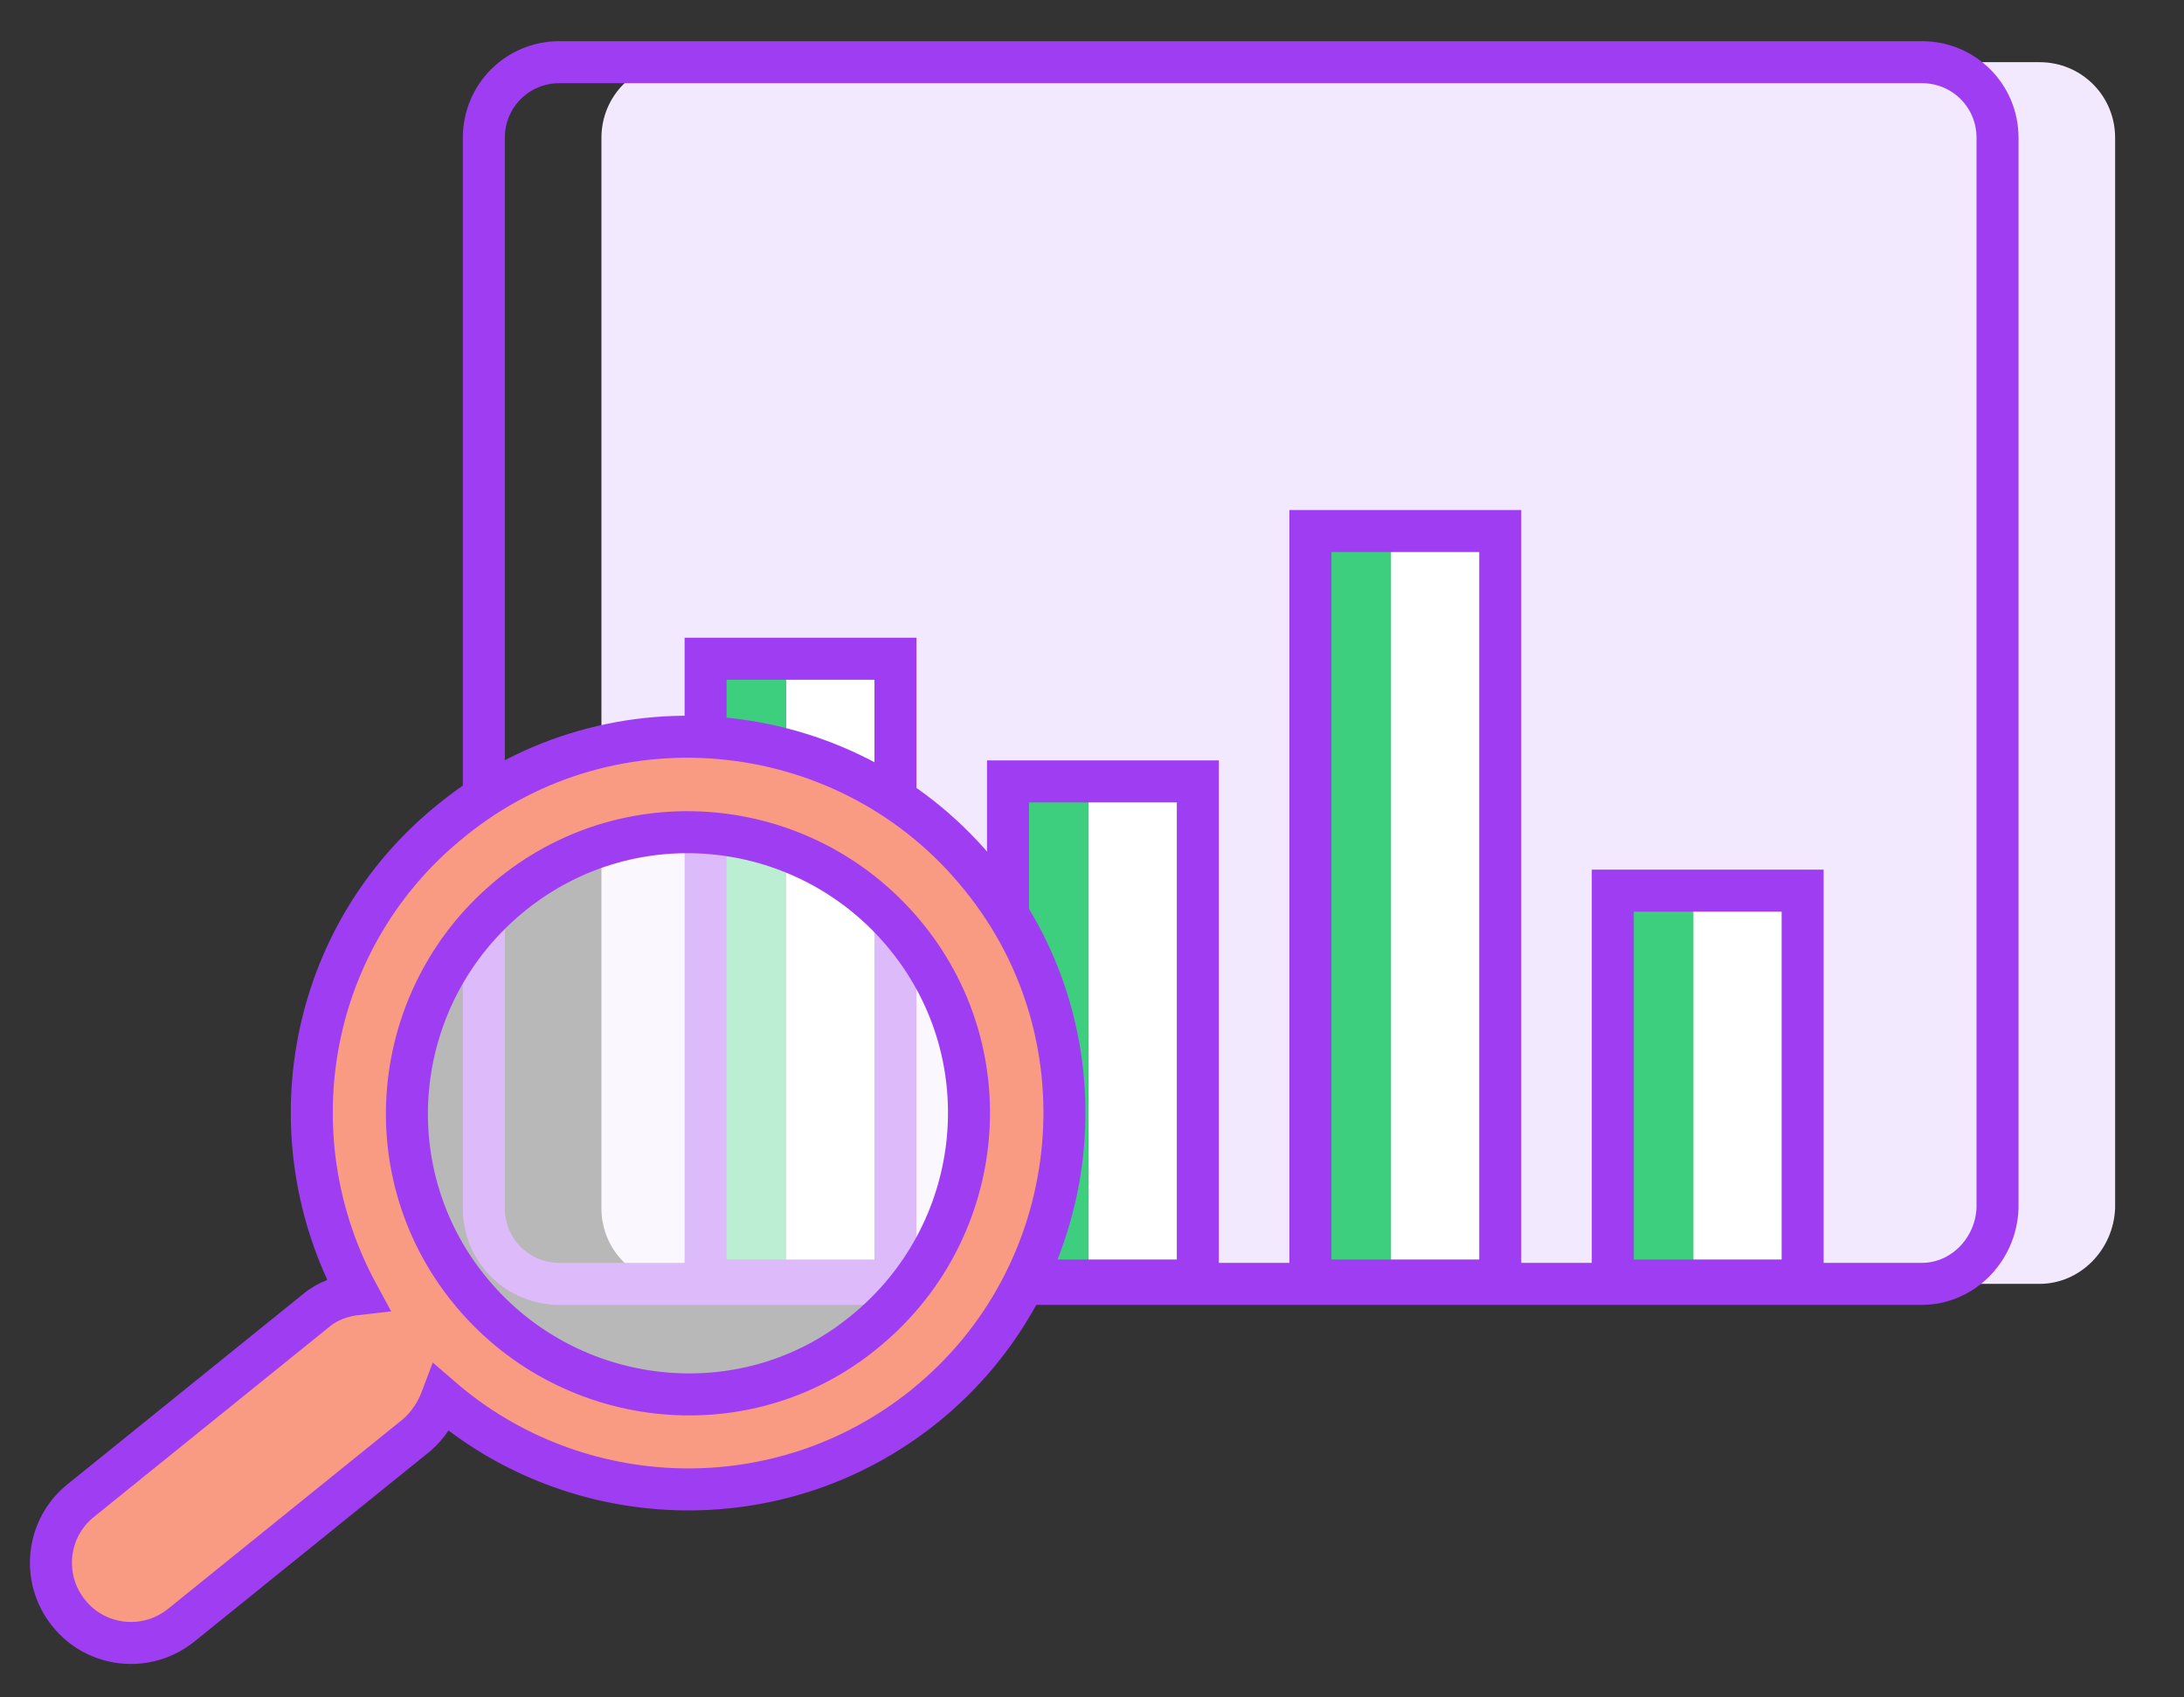 <?xml version="1.0" encoding="utf-8"?>
<!-- Generator: Adobe Illustrator 22.1.0, SVG Export Plug-In . SVG Version: 6.00 Build 0)  -->
<svg version="1.1" id="Layer_1" xmlns="http://www.w3.org/2000/svg" xmlns:xlink="http://www.w3.org/1999/xlink" x="0px" y="0px"
	 viewBox="0 0 130 101" style="enable-background:new 0 0 130 101;" xml:space="preserve">
<rect x="0" y="0" width="130" height="101" fill="#333333" stroke="none"/>
<style type="text/css">
	.st0{fill:#F2E9FF;}
	.st1{fill:none;stroke:#9F3DF3;stroke-width:2.5;stroke-miterlimit:10;}
	.st2{fill:#FFFFFF;}
	.st3{fill:#3DCE7E;}
	.st4{opacity:0.65;fill:#FFFFFF;}
	.st5{fill:#F99B82;stroke:#9F3DF3;stroke-width:2.5;stroke-miterlimit:10;}
</style>
<path class="st0" d="M121.4,76.4H40.3c-2.5,0-4.5-2-4.5-4.5V8.2c0-2.5,2-4.5,4.5-4.5h81.1c2.5,0,4.5,2,4.5,4.5v63.7
	C125.8,74.4,123.8,76.4,121.4,76.4z"/>
<path class="st1" d="M114.4,76.4H33.3c-2.5,0-4.5-2-4.5-4.5V8.2c0-2.5,2-4.5,4.5-4.5h81.1c2.5,0,4.5,2,4.5,4.5v63.7
	C118.8,74.4,116.8,76.4,114.4,76.4z"/>
<rect x="46" y="39.3" class="st2" width="6.2" height="37"/>
<rect x="64" y="46.6" class="st2" width="6.2" height="29.7"/>
<rect x="61" y="46.5" class="st3" width="3.8" height="29.7"/>
<rect x="100" y="52.6" class="st2" width="6.2" height="23.7"/>
<rect x="97" y="52.5" class="st3" width="3.8" height="23.7"/>
<rect x="82" y="32.6" class="st2" width="6.2" height="43.7"/>
<rect x="79" y="32.4" class="st3" width="3.8" height="43.7"/>
<rect x="60" y="46.5" class="st1" width="11.3" height="29.7"/>
<rect x="78" y="31.6" class="st1" width="11.3" height="44.6"/>
<rect x="96" y="53" class="st1" width="11.3" height="23.2"/>
<rect x="43" y="39.2" class="st3" width="3.8" height="37"/>
<rect x="42" y="39.2" class="st1" width="11.3" height="37"/>
<circle class="st4" cx="41.9" cy="66" r="17.5"/>
<g>
	<path class="st5" d="M55,83.7c9.6-7.7,11.2-21.9,3.4-31.5c-7.7-9.6-21.9-11.2-31.5-3.4c-8.6,6.9-10.7,18.8-5.6,28.2
		c-0.9,0.1-1.8,0.4-2.5,1l-14,11.3c-2,1.6-2.4,4.6-0.7,6.7c1.6,2,4.6,2.4,6.7,0.7l14-11.3c0.7-0.6,1.2-1.4,1.5-2.2
		C34.3,90.1,46.4,90.6,55,83.7z M27.9,76.7c-5.8-7.2-4.6-17.7,2.6-23.5c7.2-5.8,17.7-4.6,23.5,2.6c5.8,7.2,4.6,17.7-2.6,23.5
		C44.3,85.1,33.7,83.9,27.9,76.7z"/>
</g>
</svg>
